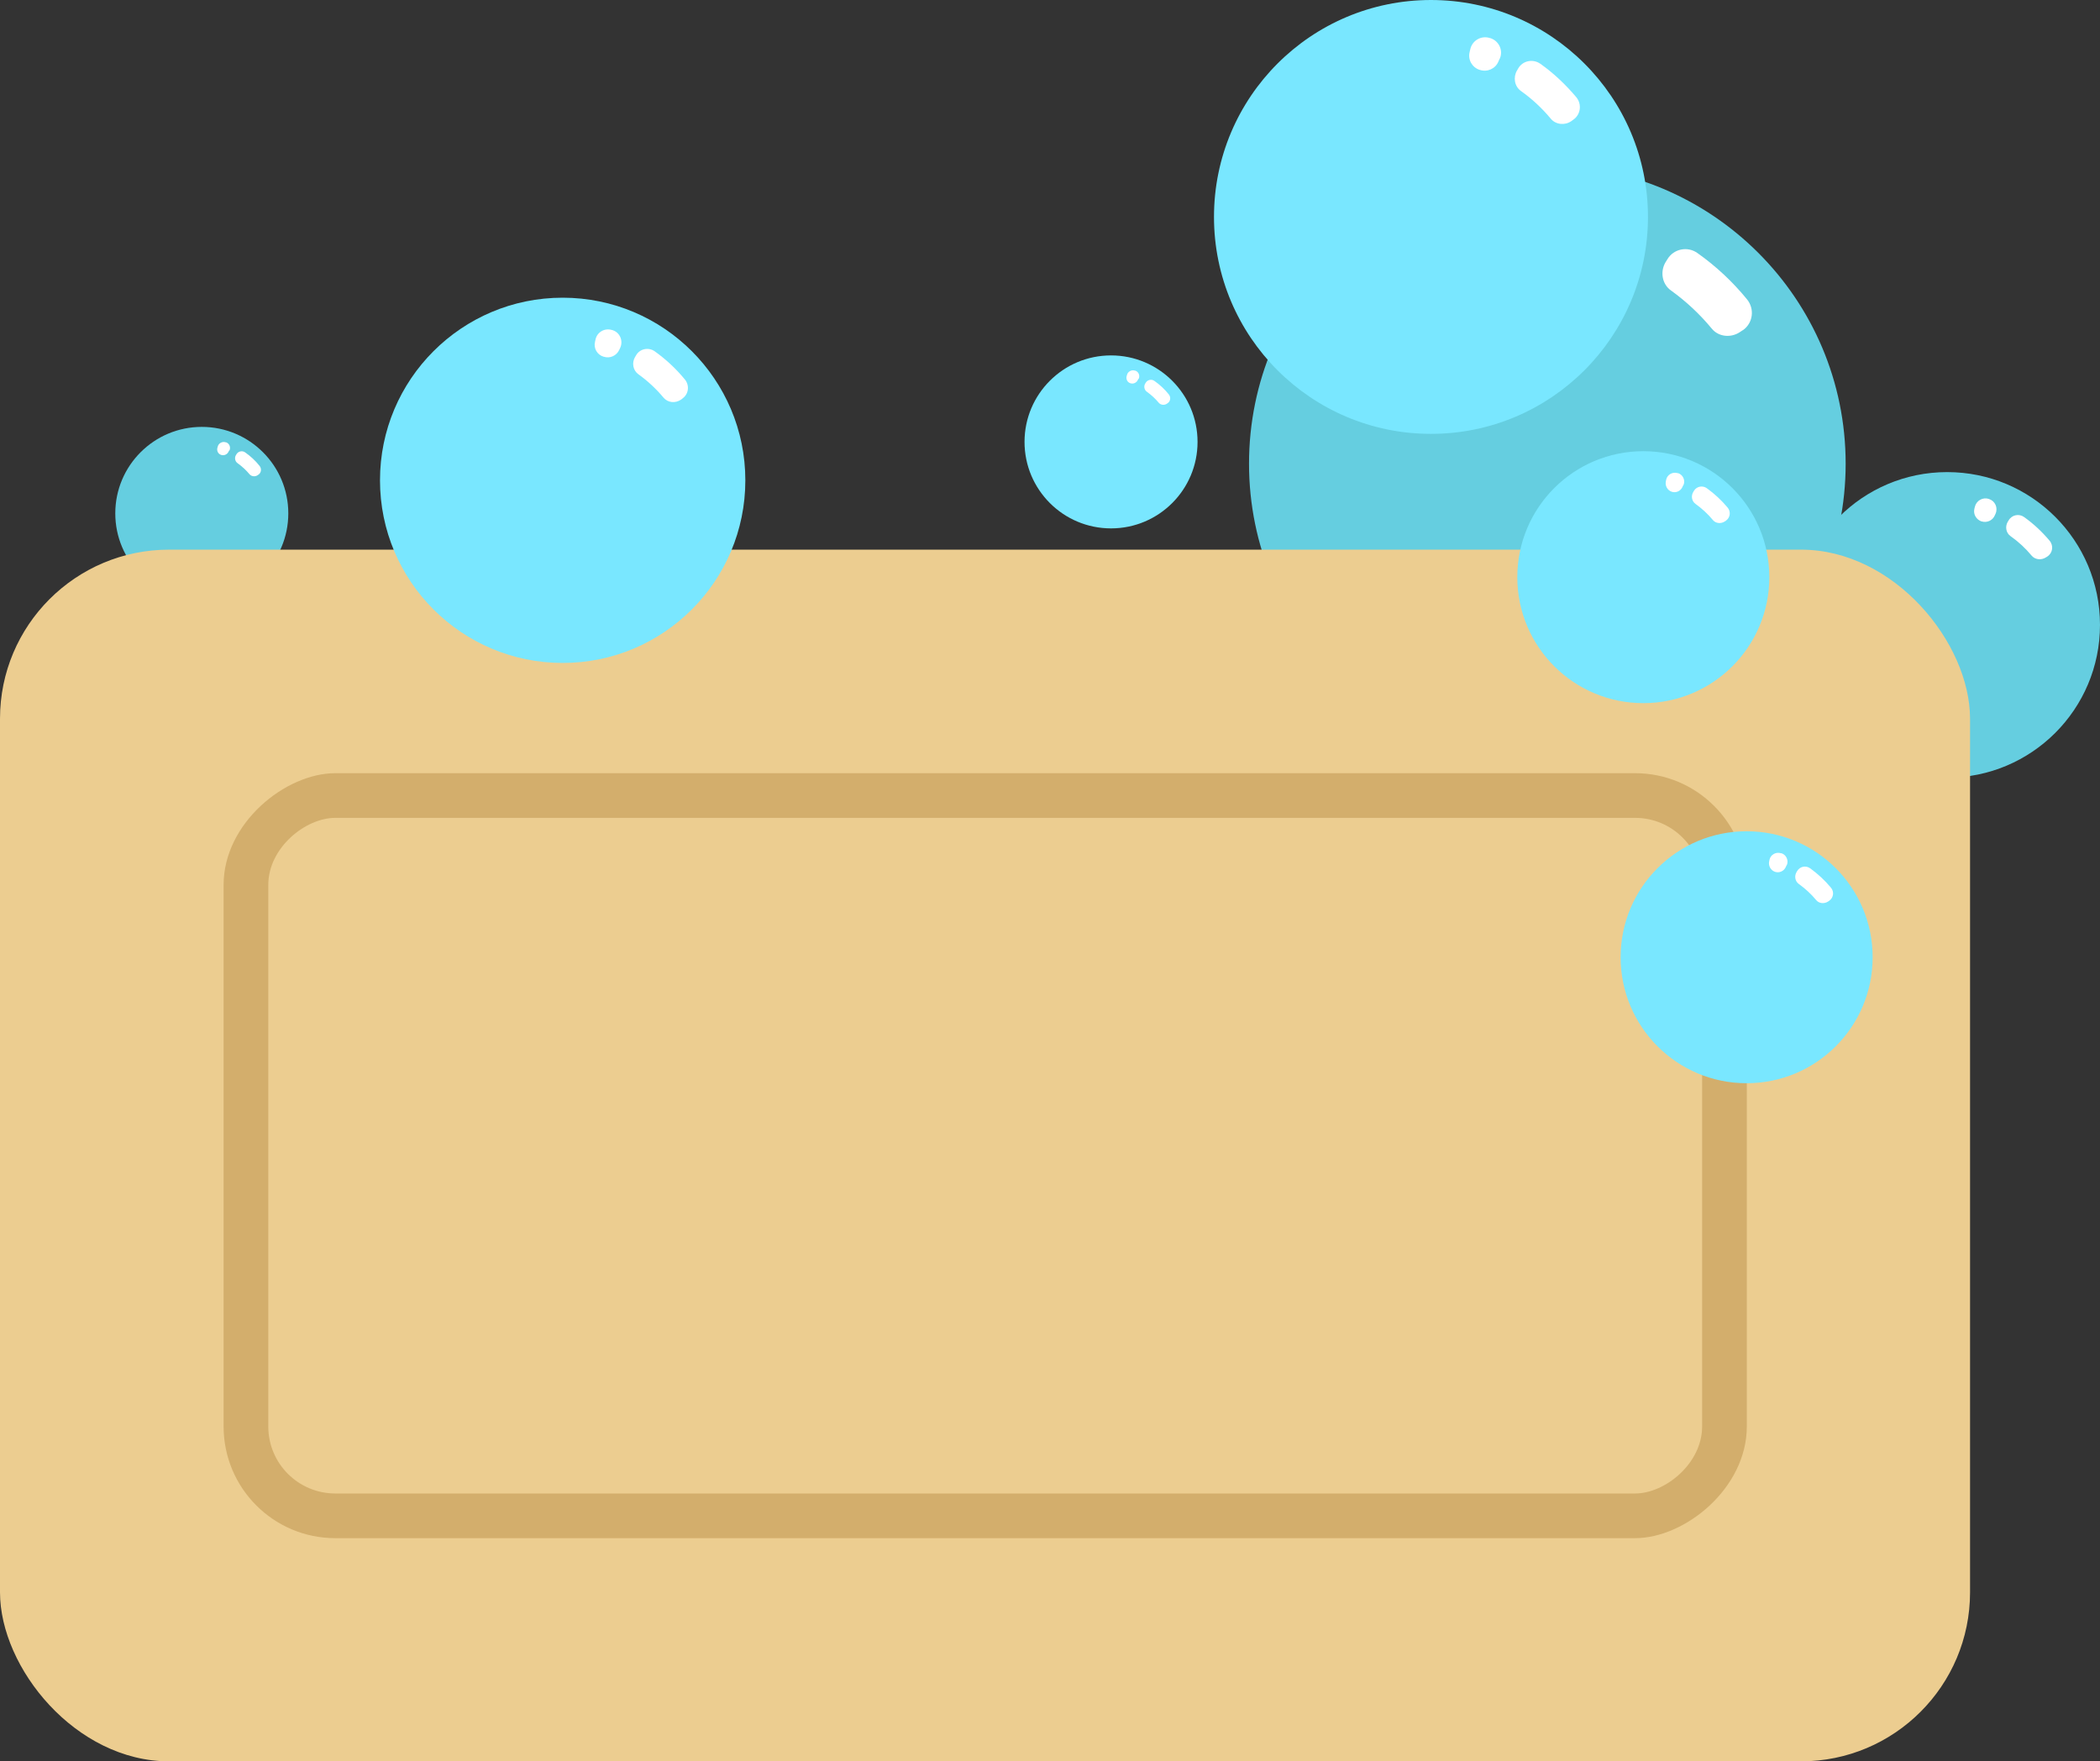 <?xml version="1.0" encoding="UTF-8"?>
<svg id="Layer_2" data-name="Layer 2" xmlns="http://www.w3.org/2000/svg" viewBox="0 0 117.49 98.57">
  <rect x="0" y="0" width="117.49" height="98.57" fill="#333333" stroke="none"/>
  <defs>
    <style>
      .cls-1 {
        fill: #d3ae6c;
      }

      .cls-2 {
        fill: #eccd90;
      }

      .cls-3 {
        fill: #fff;
      }

      .cls-4 {
        fill: #79e7ff;
      }

      .cls-5 {
        fill: #65cee0;
      }
    </style>
  </defs>
  <g id="Soap_With_Bubbles" data-name="Soap With Bubbles">
    <g id="Bubble">
      <circle class="cls-5" cx="108.94" cy="34.97" r="8.55"/>
      <path class="cls-3" d="M111.65,28.74l-.05.11c-.12.28-.44.42-.73.33,0,0,0,0-.01,0-.29-.1-.47-.4-.4-.7l.03-.12c.08-.34.44-.55.77-.44.01,0,.02,0,.03.01.33.11.5.48.36.81Z"/>
      <path class="cls-3" d="M114.55,31.14l-.08.05c-.26.17-.61.14-.81-.1-.34-.41-.74-.78-1.18-1.09-.25-.18-.31-.53-.15-.8l.05-.08c.18-.31.58-.39.87-.18.53.38,1,.82,1.42,1.32.23.27.18.68-.12.88Z"/>
    </g>
    <g id="Bubble-2" data-name="Bubble">
      <circle class="cls-5" cx="86.57" cy="25.95" r="16.69"/>
      <path class="cls-3" d="M91.85,13.79l-.09.22c-.24.55-.86.83-1.43.64,0,0-.01,0-.02,0-.57-.19-.91-.77-.77-1.36l.05-.23c.15-.67.85-1.07,1.51-.85.02,0,.04.01.06.02.65.22.97.95.7,1.57Z"/>
      <path class="cls-3" d="M97.5,18.48l-.15.1c-.5.34-1.2.28-1.58-.19-.67-.81-1.44-1.53-2.29-2.14-.49-.35-.61-1.04-.3-1.57l.1-.16c.35-.6,1.14-.76,1.7-.35,1.03.73,1.96,1.6,2.76,2.58.44.54.34,1.33-.23,1.73Z"/>
    </g>
    <g id="Bubble-3" data-name="Bubble">
      <circle class="cls-5" cx="11.29" cy="28.73" r="4.84"/>
      <path class="cls-3" d="M12.82,25.21l-.03.06c-.07.16-.25.24-.41.19,0,0,0,0,0,0-.17-.05-.26-.22-.22-.39l.02-.07c.04-.19.25-.31.44-.25,0,0,.01,0,.02,0,.19.06.28.27.2.46Z"/>
      <path class="cls-3" d="M14.46,26.56l-.04.03c-.14.1-.35.08-.46-.05-.19-.23-.42-.44-.67-.62-.14-.1-.18-.3-.09-.45l.03-.05c.1-.17.33-.22.49-.1.3.21.57.46.8.75.13.16.1.39-.07.5Z"/>
    </g>
    <rect class="cls-2" y="30.76" width="110.22" height="67.81" rx="9.46" ry="9.46"/>
    <rect class="cls-1" x="33.71" y="22.05" width="42.81" height="85.22" rx="6.25" ry="6.25" transform="translate(119.78 9.56) rotate(90)"/>
    <rect class="cls-2" x="36.21" y="24.55" width="37.81" height="80.22" rx="3.75" ry="3.75" transform="translate(119.78 9.56) rotate(90)"/>
    <g id="Bubble-4" data-name="Bubble">
      <circle class="cls-4" cx="80.06" cy="12.14" r="12.14"/>
      <path class="cls-3" d="M83.9,3.29l-.07.16c-.17.4-.62.6-1.04.46,0,0,0,0-.01,0-.42-.14-.66-.56-.56-.99l.04-.17c.11-.49.62-.78,1.1-.62.01,0,.03,0,.04.01.47.16.71.69.51,1.14Z"/>
      <path class="cls-3" d="M88.02,6.7l-.11.08c-.36.25-.87.2-1.15-.14-.49-.59-1.05-1.11-1.67-1.55-.36-.26-.44-.76-.22-1.14l.07-.12c.25-.44.83-.55,1.24-.26.75.53,1.42,1.17,2.01,1.87.32.39.25.97-.17,1.26Z"/>
    </g>
    <g id="Bubble-5" data-name="Bubble">
      <circle class="cls-4" cx="31.48" cy="26.88" r="10.22"/>
      <path class="cls-3" d="M34.71,19.44l-.06.13c-.15.34-.53.51-.88.39,0,0,0,0-.01,0-.35-.11-.56-.47-.47-.83l.03-.14c.09-.41.52-.65.92-.52.01,0,.03,0,.04.01.4.13.59.58.43.96Z"/>
      <path class="cls-3" d="M38.18,22.31l-.09.06c-.31.21-.73.17-.97-.12-.41-.49-.88-.93-1.41-1.31-.3-.22-.37-.64-.18-.96l.06-.1c.21-.37.7-.46,1.04-.22.63.45,1.2.98,1.69,1.58.27.33.21.82-.14,1.06Z"/>
    </g>
    <g id="Bubble-6" data-name="Bubble">
      <circle class="cls-4" cx="97.72" cy="53.57" r="7.05"/>
      <path class="cls-3" d="M99.95,48.43l-.04.09c-.1.23-.36.35-.6.27,0,0,0,0,0,0-.24-.08-.38-.33-.33-.58l.02-.1c.06-.28.36-.45.64-.36,0,0,.02,0,.03,0,.27.09.41.4.3.66Z"/>
      <path class="cls-3" d="M102.34,50.41l-.06.04c-.21.14-.51.12-.67-.08-.28-.34-.61-.64-.97-.9-.21-.15-.26-.44-.13-.66l.04-.07c.15-.25.48-.32.72-.15.43.31.83.68,1.17,1.09.19.23.14.56-.1.73Z"/>
    </g>
    <g id="Bubble-7" data-name="Bubble">
      <circle class="cls-4" cx="91.94" cy="32.3" r="7.05"/>
      <path class="cls-3" d="M94.17,27.16l-.04.09c-.1.23-.36.35-.6.27,0,0,0,0,0,0-.24-.08-.38-.33-.33-.58l.02-.1c.06-.28.36-.45.64-.36,0,0,.02,0,.03,0,.27.09.41.4.3.66Z"/>
      <path class="cls-3" d="M96.56,29.14l-.06.04c-.21.14-.51.12-.67-.08-.28-.34-.61-.64-.97-.9-.21-.15-.26-.44-.13-.66l.04-.07c.15-.25.48-.32.72-.15.43.31.83.68,1.17,1.09.19.23.14.56-.1.73Z"/>
    </g>
    <g id="Bubble-8" data-name="Bubble">
      <circle class="cls-4" cx="62.16" cy="24.73" r="4.84"/>
      <path class="cls-3" d="M63.69,21.2l-.03.06c-.07.16-.25.24-.41.19,0,0,0,0,0,0-.17-.05-.26-.22-.22-.39l.02-.07c.04-.19.25-.31.44-.25,0,0,.01,0,.02,0,.19.06.28.27.2.46Z"/>
      <path class="cls-3" d="M65.33,22.56l-.04.03c-.14.1-.35.08-.46-.05-.19-.23-.42-.44-.67-.62-.14-.1-.18-.3-.09-.45l.03-.05c.1-.17.33-.22.49-.1.3.21.57.46.8.75.13.16.1.39-.07.5Z"/>
    </g>
  </g>
</svg>